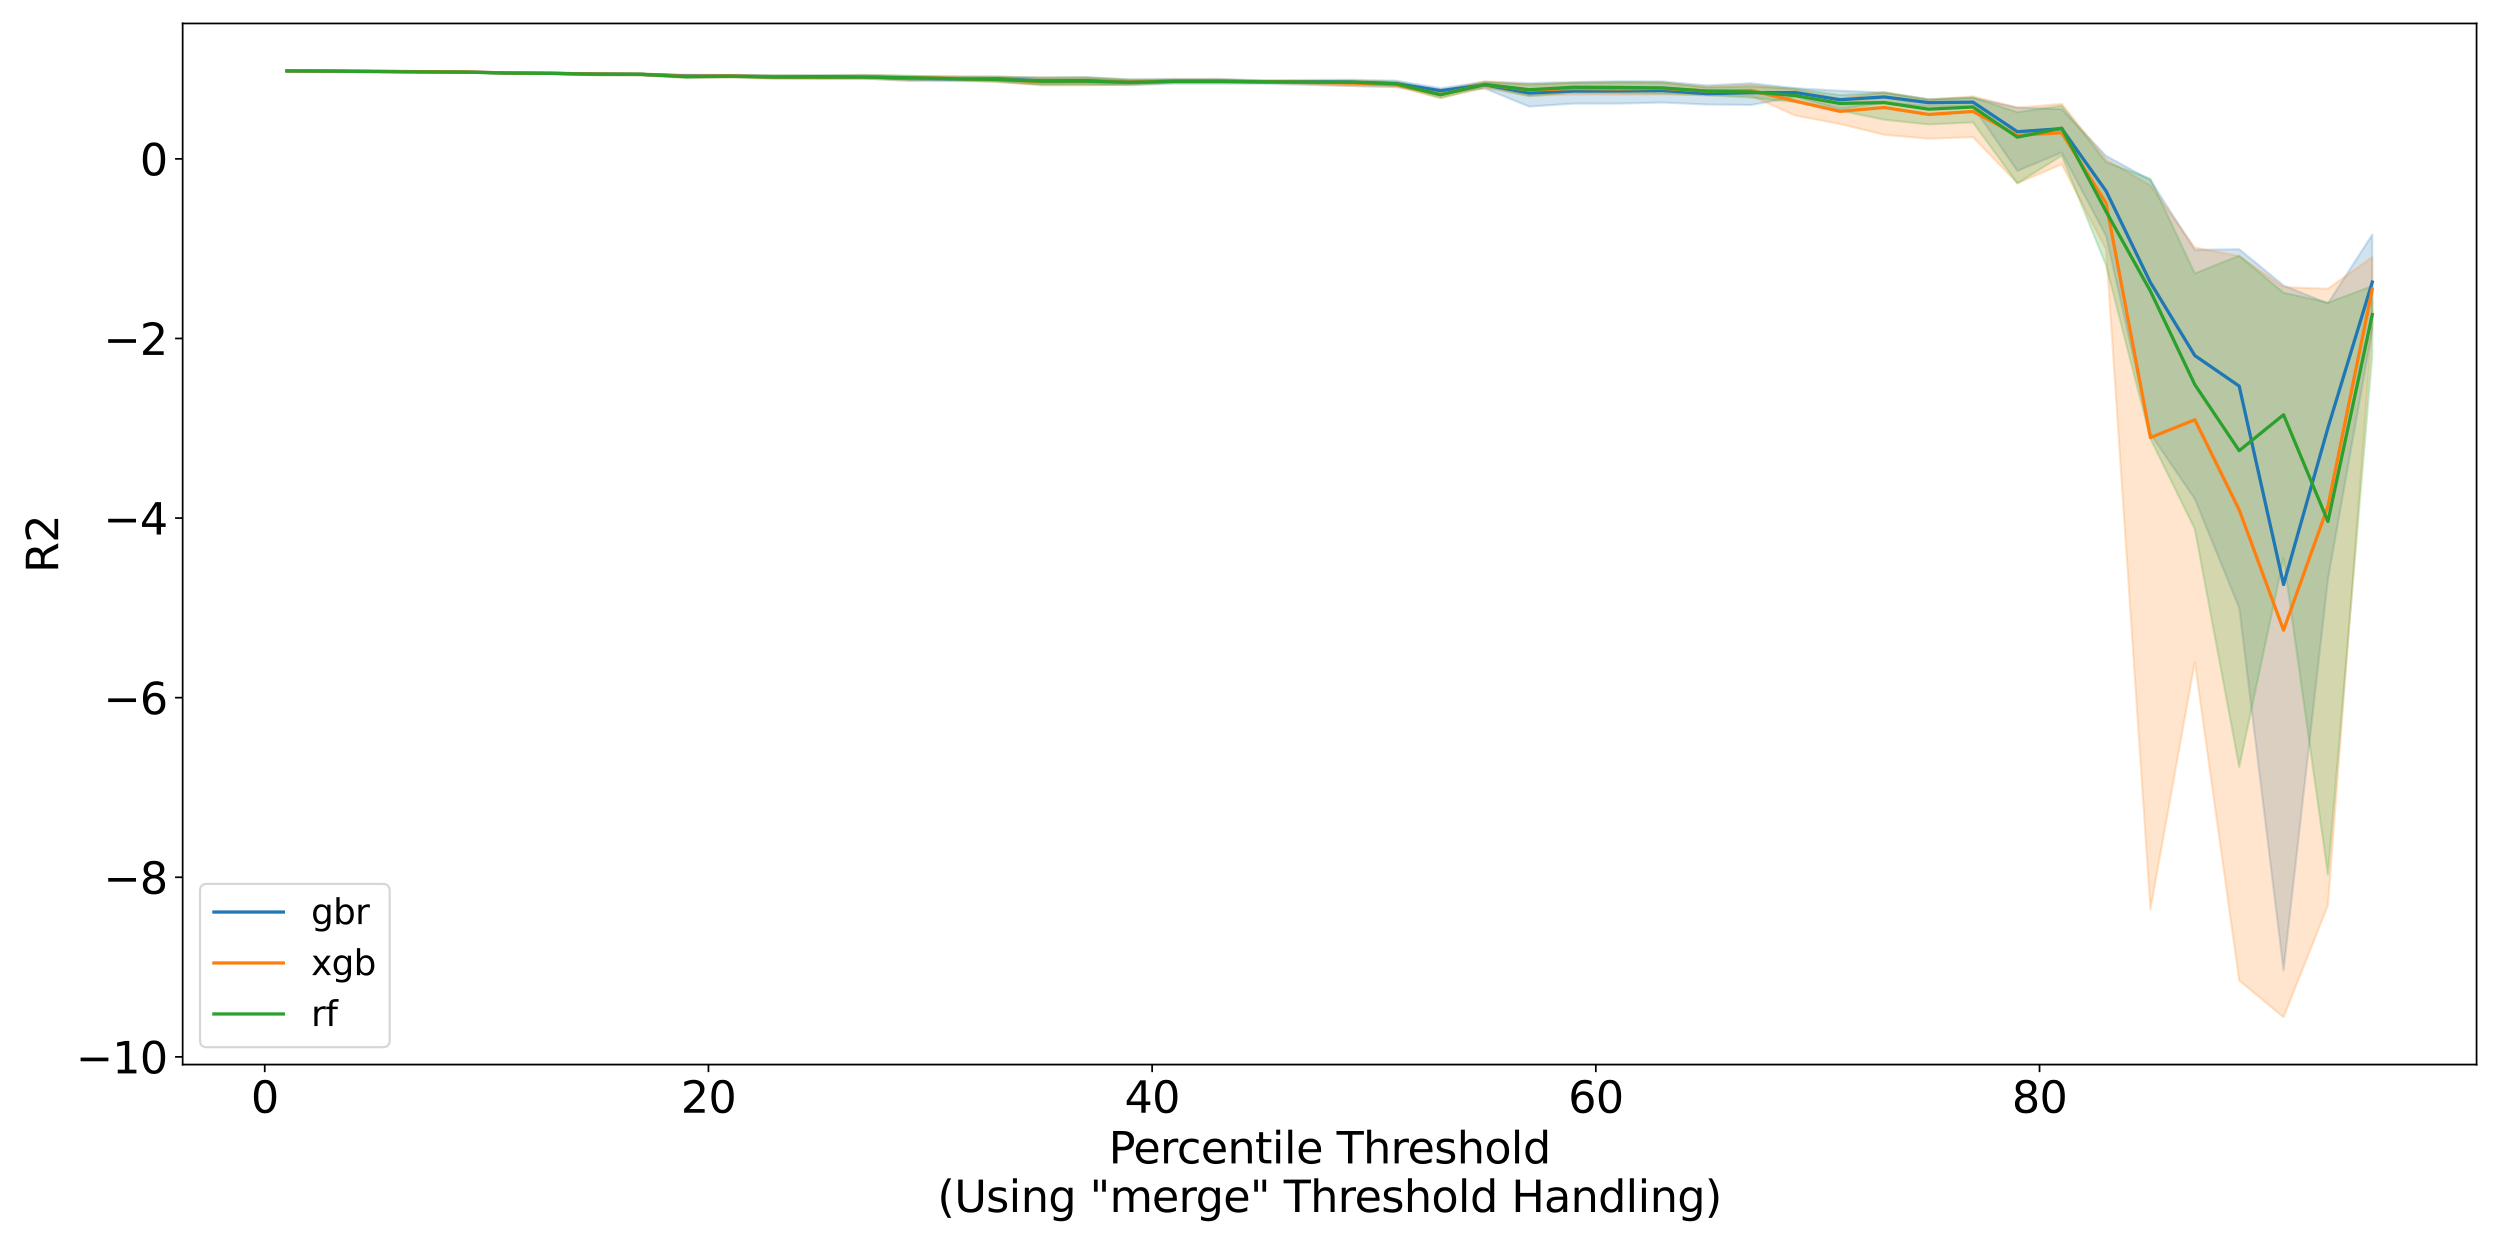 <?xml version="1.0" encoding="utf-8" standalone="no"?>
<!DOCTYPE svg PUBLIC "-//W3C//DTD SVG 1.1//EN"
  "http://www.w3.org/Graphics/SVG/1.1/DTD/svg11.dtd">
<svg xmlns:xlink="http://www.w3.org/1999/xlink" width="1152pt" height="576pt" viewBox="0 0 1152 576" xmlns="http://www.w3.org/2000/svg" version="1.1">
 <defs>
  <style type="text/css">*{stroke-linejoin: round; stroke-linecap: butt}</style>
 </defs>
 <g id="figure_1">
  <g id="patch_1">
   <path d="M 0 576 
L 1152 576 
L 1152 0 
L 0 0 
z
" style="fill: #ffffff"/>
  </g>
  <g id="axes_1">
   <g id="patch_2">
    <path d="M 84.17 490.552 
L 1141.2 490.552 
L 1141.2 10.8 
L 84.17 10.8 
z
" style="fill: #ffffff"/>
   </g>
   <g id="PolyCollection_1">
    <defs>
     <path id="mc550d5590b" d="M 132.217 -543.311 
L 132.217 -543.273 
L 152.662 -543.184 
L 173.108 -543.094 
L 193.553 -542.819 
L 213.999 -542.708 
L 234.444 -542.17 
L 254.89 -542.027 
L 275.335 -541.5 
L 295.78 -541.316 
L 316.226 -540.495 
L 336.671 -540.56 
L 357.117 -540.107 
L 377.562 -540.079 
L 398.008 -539.836 
L 418.453 -538.756 
L 438.899 -538.697 
L 459.344 -538.678 
L 479.79 -537.12 
L 500.235 -537.174 
L 520.68 -536.8 
L 541.126 -537.422 
L 561.571 -537.422 
L 582.017 -537.408 
L 602.462 -536.91 
L 622.908 -536.37 
L 643.353 -535.903 
L 663.799 -533.183 
L 684.244 -535.203 
L 704.69 -526.887 
L 725.135 -528.277 
L 745.58 -528.257 
L 766.026 -528.77 
L 786.471 -527.845 
L 806.917 -527.628 
L 827.362 -531.329 
L 847.808 -525.705 
L 868.253 -528.607 
L 888.699 -526.963 
L 909.144 -526.939 
L 929.59 -497.231 
L 950.035 -505.716 
L 970.48 -467.33 
L 990.926 -376.025 
L 1011.371 -346.083 
L 1031.817 -295.834 
L 1052.262 -128.871 
L 1072.708 -309.04 
L 1093.153 -424.117 
L 1093.153 -467.926 
L 1093.153 -467.926 
L 1072.708 -436.194 
L 1052.262 -444.477 
L 1031.817 -461.164 
L 1011.371 -460.85 
L 990.926 -493.014 
L 970.48 -504.185 
L 950.035 -525.678 
L 929.59 -526.455 
L 909.144 -530.908 
L 888.699 -530.169 
L 868.253 -533.375 
L 847.808 -534.192 
L 827.362 -535.331 
L 806.917 -537.636 
L 786.471 -536.641 
L 766.026 -538.47 
L 745.58 -538.534 
L 725.135 -538.173 
L 704.69 -537.71 
L 684.244 -538.279 
L 663.799 -535.353 
L 643.353 -538.814 
L 622.908 -539.262 
L 602.462 -539.178 
L 582.017 -538.878 
L 561.571 -539.651 
L 541.126 -539.665 
L 520.68 -539.41 
L 500.235 -540.511 
L 479.79 -540.268 
L 459.344 -540.628 
L 438.899 -540.818 
L 418.453 -540.889 
L 398.008 -541.484 
L 377.562 -541.353 
L 357.117 -541.289 
L 336.671 -541.335 
L 316.226 -541.492 
L 295.78 -542.008 
L 275.335 -542.231 
L 254.89 -542.397 
L 234.444 -542.564 
L 213.999 -542.953 
L 193.553 -543.032 
L 173.108 -543.15 
L 152.662 -543.295 
L 132.217 -543.311 
z
" style="stroke: #1f77b4; stroke-opacity: 0.2"/>
    </defs>
    <g clip-path="url(#p6c20da0740)">
     <use xlink:href="#mc550d5590b" x="0" y="576" style="fill: #1f77b4; fill-opacity: 0.2; stroke: #1f77b4; stroke-opacity: 0.2"/>
    </g>
   </g>
   <g id="PolyCollection_2">
    <defs>
     <path id="m48d9d52165" d="M 132.217 -543.393 
L 132.217 -543.289 
L 152.662 -543.163 
L 173.108 -543.01 
L 193.553 -542.889 
L 213.999 -542.651 
L 234.444 -542.203 
L 254.89 -541.925 
L 275.335 -541.275 
L 295.78 -541.165 
L 316.226 -540.174 
L 336.671 -540.274 
L 357.117 -539.72 
L 377.562 -539.653 
L 398.008 -539.792 
L 418.453 -538.879 
L 438.899 -539.235 
L 459.344 -538.132 
L 479.79 -536.675 
L 500.235 -536.621 
L 520.68 -537.09 
L 541.126 -537.922 
L 561.571 -537.879 
L 582.017 -537.891 
L 602.462 -537.11 
L 622.908 -536.401 
L 643.353 -536.007 
L 663.799 -530.909 
L 684.244 -535.45 
L 704.69 -531.878 
L 725.135 -532.449 
L 745.58 -532.372 
L 766.026 -532.51 
L 786.471 -532.091 
L 806.917 -531.884 
L 827.362 -522.714 
L 847.808 -518.903 
L 868.253 -513.884 
L 888.699 -512.102 
L 909.144 -512.823 
L 929.59 -491.557 
L 950.035 -500.264 
L 970.48 -461.056 
L 990.926 -156.969 
L 1011.371 -270.907 
L 1031.817 -124.209 
L 1052.262 -107.255 
L 1072.708 -158.804 
L 1093.153 -426.521 
L 1093.153 -457.553 
L 1093.153 -457.553 
L 1072.708 -442.947 
L 1052.262 -443.709 
L 1031.817 -458.01 
L 1011.371 -461.95 
L 990.926 -490.46 
L 970.48 -502.551 
L 950.035 -528.15 
L 929.59 -526.339 
L 909.144 -531.608 
L 888.699 -530.091 
L 868.253 -533.501 
L 847.808 -530.472 
L 827.362 -534.649 
L 806.917 -536.896 
L 786.471 -535.938 
L 766.026 -537.884 
L 745.58 -537.853 
L 725.135 -537.743 
L 704.69 -537.152 
L 684.244 -538.56 
L 663.799 -534.031 
L 643.353 -538.097 
L 622.908 -538.907 
L 602.462 -538.787 
L 582.017 -538.889 
L 561.571 -539.445 
L 541.126 -539.394 
L 520.68 -539.24 
L 500.235 -540.206 
L 479.79 -540.297 
L 459.344 -540.638 
L 438.899 -540.69 
L 418.453 -541.017 
L 398.008 -541.449 
L 377.562 -541.02 
L 357.117 -541.295 
L 336.671 -541.596 
L 316.226 -541.52 
L 295.78 -542.128 
L 275.335 -542.324 
L 254.89 -542.441 
L 234.444 -542.579 
L 213.999 -543.033 
L 193.553 -543.126 
L 173.108 -543.208 
L 152.662 -543.364 
L 132.217 -543.393 
z
" style="stroke: #ff7f0e; stroke-opacity: 0.2"/>
    </defs>
    <g clip-path="url(#p6c20da0740)">
     <use xlink:href="#m48d9d52165" x="0" y="576" style="fill: #ff7f0e; fill-opacity: 0.2; stroke: #ff7f0e; stroke-opacity: 0.2"/>
    </g>
   </g>
   <g id="PolyCollection_3">
    <defs>
     <path id="ma91e4d75be" d="M 132.217 -543.378 
L 132.217 -543.29 
L 152.662 -543.095 
L 173.108 -542.902 
L 193.553 -542.743 
L 213.999 -542.668 
L 234.444 -542.104 
L 254.89 -541.976 
L 275.335 -541.306 
L 295.78 -541.458 
L 316.226 -540.012 
L 336.671 -540.368 
L 357.117 -539.797 
L 377.562 -539.653 
L 398.008 -539.709 
L 418.453 -539.339 
L 438.899 -538.944 
L 459.344 -538.337 
L 479.79 -536.973 
L 500.235 -536.953 
L 520.68 -536.918 
L 541.126 -537.873 
L 561.571 -537.873 
L 582.017 -537.873 
L 602.462 -537.676 
L 622.908 -537.514 
L 643.353 -536.622 
L 663.799 -530.765 
L 684.244 -536.054 
L 704.69 -531.676 
L 725.135 -533.384 
L 745.58 -533.117 
L 766.026 -532.907 
L 786.471 -532.143 
L 806.917 -530.991 
L 827.362 -528.936 
L 847.808 -525.002 
L 868.253 -520.845 
L 888.699 -518.658 
L 909.144 -519.621 
L 929.59 -491.509 
L 950.035 -504.262 
L 970.48 -453.705 
L 990.926 -373.777 
L 1011.371 -332.252 
L 1031.817 -222.592 
L 1052.262 -318.829 
L 1072.708 -172.971 
L 1093.153 -412.115 
L 1093.153 -444.215 
L 1093.153 -444.215 
L 1072.708 -436.552 
L 1052.262 -441.127 
L 1031.817 -458.175 
L 1011.371 -450.011 
L 990.926 -493.609 
L 970.48 -501.268 
L 950.035 -527.306 
L 929.59 -524.322 
L 909.144 -531.085 
L 888.699 -530.264 
L 868.253 -533.326 
L 847.808 -532.198 
L 827.362 -535.199 
L 806.917 -536.16 
L 786.471 -535.706 
L 766.026 -538.048 
L 745.58 -538.179 
L 725.135 -537.893 
L 704.69 -537.007 
L 684.244 -538.015 
L 663.799 -534.208 
L 643.353 -538.4 
L 622.908 -538.748 
L 602.462 -538.683 
L 582.017 -538.859 
L 561.571 -539.305 
L 541.126 -539.266 
L 520.68 -539.233 
L 500.235 -540.249 
L 479.79 -540.128 
L 459.344 -540.705 
L 438.899 -540.524 
L 418.453 -541.099 
L 398.008 -541.331 
L 377.562 -541.303 
L 357.117 -541.144 
L 336.671 -541.326 
L 316.226 -541.309 
L 295.78 -542.075 
L 275.335 -542.239 
L 254.89 -542.402 
L 234.444 -542.534 
L 213.999 -542.869 
L 193.553 -543.007 
L 173.108 -543.069 
L 152.662 -543.322 
L 132.217 -543.378 
z
" style="stroke: #2ca02c; stroke-opacity: 0.2"/>
    </defs>
    <g clip-path="url(#p6c20da0740)">
     <use xlink:href="#ma91e4d75be" x="0" y="576" style="fill: #2ca02c; fill-opacity: 0.2; stroke: #2ca02c; stroke-opacity: 0.2"/>
    </g>
   </g>
   <g id="matplotlib.axis_1">
    <g id="xtick_1">
     <g id="line2d_1">
      <defs>
       <path id="m407b422d91" d="M 0 0 
L 0 3.5 
" style="stroke: #000000; stroke-width: 0.8"/>
      </defs>
      <g>
       <use xlink:href="#m407b422d91" x="121.994" y="490.552" style="stroke: #000000; stroke-width: 0.8"/>
      </g>
     </g>
     <g id="text_1">
      <!-- 0 -->
      <g transform="translate(115.632 512.749) scale(0.2 -0.2)">
       <defs>
        <path id="DejaVuSans-30" d="M 2034 4250 
Q 1547 4250 1301 3770 
Q 1056 3291 1056 2328 
Q 1056 1369 1301 889 
Q 1547 409 2034 409 
Q 2525 409 2770 889 
Q 3016 1369 3016 2328 
Q 3016 3291 2770 3770 
Q 2525 4250 2034 4250 
z
M 2034 4750 
Q 2819 4750 3233 4129 
Q 3647 3509 3647 2328 
Q 3647 1150 3233 529 
Q 2819 -91 2034 -91 
Q 1250 -91 836 529 
Q 422 1150 422 2328 
Q 422 3509 836 4129 
Q 1250 4750 2034 4750 
z
" transform="scale(0.016)"/>
       </defs>
       <use xlink:href="#DejaVuSans-30"/>
      </g>
     </g>
    </g>
    <g id="xtick_2">
     <g id="line2d_2">
      <g>
       <use xlink:href="#m407b422d91" x="326.449" y="490.552" style="stroke: #000000; stroke-width: 0.8"/>
      </g>
     </g>
     <g id="text_2">
      <!-- 20 -->
      <g transform="translate(313.724 512.749) scale(0.2 -0.2)">
       <defs>
        <path id="DejaVuSans-32" d="M 1228 531 
L 3431 531 
L 3431 0 
L 469 0 
L 469 531 
Q 828 903 1448 1529 
Q 2069 2156 2228 2338 
Q 2531 2678 2651 2914 
Q 2772 3150 2772 3378 
Q 2772 3750 2511 3984 
Q 2250 4219 1831 4219 
Q 1534 4219 1204 4116 
Q 875 4013 500 3803 
L 500 4441 
Q 881 4594 1212 4672 
Q 1544 4750 1819 4750 
Q 2544 4750 2975 4387 
Q 3406 4025 3406 3419 
Q 3406 3131 3298 2873 
Q 3191 2616 2906 2266 
Q 2828 2175 2409 1742 
Q 1991 1309 1228 531 
z
" transform="scale(0.016)"/>
       </defs>
       <use xlink:href="#DejaVuSans-32"/>
       <use xlink:href="#DejaVuSans-30" x="63.623"/>
      </g>
     </g>
    </g>
    <g id="xtick_3">
     <g id="line2d_3">
      <g>
       <use xlink:href="#m407b422d91" x="530.903" y="490.552" style="stroke: #000000; stroke-width: 0.8"/>
      </g>
     </g>
     <g id="text_3">
      <!-- 40 -->
      <g transform="translate(518.178 512.749) scale(0.2 -0.2)">
       <defs>
        <path id="DejaVuSans-34" d="M 2419 4116 
L 825 1625 
L 2419 1625 
L 2419 4116 
z
M 2253 4666 
L 3047 4666 
L 3047 1625 
L 3713 1625 
L 3713 1100 
L 3047 1100 
L 3047 0 
L 2419 0 
L 2419 1100 
L 313 1100 
L 313 1709 
L 2253 4666 
z
" transform="scale(0.016)"/>
       </defs>
       <use xlink:href="#DejaVuSans-34"/>
       <use xlink:href="#DejaVuSans-30" x="63.623"/>
      </g>
     </g>
    </g>
    <g id="xtick_4">
     <g id="line2d_4">
      <g>
       <use xlink:href="#m407b422d91" x="735.358" y="490.552" style="stroke: #000000; stroke-width: 0.8"/>
      </g>
     </g>
     <g id="text_4">
      <!-- 60 -->
      <g transform="translate(722.633 512.749) scale(0.2 -0.2)">
       <defs>
        <path id="DejaVuSans-36" d="M 2113 2584 
Q 1688 2584 1439 2293 
Q 1191 2003 1191 1497 
Q 1191 994 1439 701 
Q 1688 409 2113 409 
Q 2538 409 2786 701 
Q 3034 994 3034 1497 
Q 3034 2003 2786 2293 
Q 2538 2584 2113 2584 
z
M 3366 4563 
L 3366 3988 
Q 3128 4100 2886 4159 
Q 2644 4219 2406 4219 
Q 1781 4219 1451 3797 
Q 1122 3375 1075 2522 
Q 1259 2794 1537 2939 
Q 1816 3084 2150 3084 
Q 2853 3084 3261 2657 
Q 3669 2231 3669 1497 
Q 3669 778 3244 343 
Q 2819 -91 2113 -91 
Q 1303 -91 875 529 
Q 447 1150 447 2328 
Q 447 3434 972 4092 
Q 1497 4750 2381 4750 
Q 2619 4750 2861 4703 
Q 3103 4656 3366 4563 
z
" transform="scale(0.016)"/>
       </defs>
       <use xlink:href="#DejaVuSans-36"/>
       <use xlink:href="#DejaVuSans-30" x="63.623"/>
      </g>
     </g>
    </g>
    <g id="xtick_5">
     <g id="line2d_5">
      <g>
       <use xlink:href="#m407b422d91" x="939.812" y="490.552" style="stroke: #000000; stroke-width: 0.8"/>
      </g>
     </g>
     <g id="text_5">
      <!-- 80 -->
      <g transform="translate(927.087 512.749) scale(0.2 -0.2)">
       <defs>
        <path id="DejaVuSans-38" d="M 2034 2216 
Q 1584 2216 1326 1975 
Q 1069 1734 1069 1313 
Q 1069 891 1326 650 
Q 1584 409 2034 409 
Q 2484 409 2743 651 
Q 3003 894 3003 1313 
Q 3003 1734 2745 1975 
Q 2488 2216 2034 2216 
z
M 1403 2484 
Q 997 2584 770 2862 
Q 544 3141 544 3541 
Q 544 4100 942 4425 
Q 1341 4750 2034 4750 
Q 2731 4750 3128 4425 
Q 3525 4100 3525 3541 
Q 3525 3141 3298 2862 
Q 3072 2584 2669 2484 
Q 3125 2378 3379 2068 
Q 3634 1759 3634 1313 
Q 3634 634 3220 271 
Q 2806 -91 2034 -91 
Q 1263 -91 848 271 
Q 434 634 434 1313 
Q 434 1759 690 2068 
Q 947 2378 1403 2484 
z
M 1172 3481 
Q 1172 3119 1398 2916 
Q 1625 2713 2034 2713 
Q 2441 2713 2670 2916 
Q 2900 3119 2900 3481 
Q 2900 3844 2670 4047 
Q 2441 4250 2034 4250 
Q 1625 4250 1398 4047 
Q 1172 3844 1172 3481 
z
" transform="scale(0.016)"/>
       </defs>
       <use xlink:href="#DejaVuSans-38"/>
       <use xlink:href="#DejaVuSans-30" x="63.623"/>
      </g>
     </g>
    </g>
    <g id="text_6">
     <!-- Percentile Threshold -->
     <g transform="translate(510.905 536.105) scale(0.2 -0.2)">
      <defs>
       <path id="DejaVuSans-50" d="M 1259 4147 
L 1259 2394 
L 2053 2394 
Q 2494 2394 2734 2622 
Q 2975 2850 2975 3272 
Q 2975 3691 2734 3919 
Q 2494 4147 2053 4147 
L 1259 4147 
z
M 628 4666 
L 2053 4666 
Q 2838 4666 3239 4311 
Q 3641 3956 3641 3272 
Q 3641 2581 3239 2228 
Q 2838 1875 2053 1875 
L 1259 1875 
L 1259 0 
L 628 0 
L 628 4666 
z
" transform="scale(0.016)"/>
       <path id="DejaVuSans-65" d="M 3597 1894 
L 3597 1613 
L 953 1613 
Q 991 1019 1311 708 
Q 1631 397 2203 397 
Q 2534 397 2845 478 
Q 3156 559 3463 722 
L 3463 178 
Q 3153 47 2828 -22 
Q 2503 -91 2169 -91 
Q 1331 -91 842 396 
Q 353 884 353 1716 
Q 353 2575 817 3079 
Q 1281 3584 2069 3584 
Q 2775 3584 3186 3129 
Q 3597 2675 3597 1894 
z
M 3022 2063 
Q 3016 2534 2758 2815 
Q 2500 3097 2075 3097 
Q 1594 3097 1305 2825 
Q 1016 2553 972 2059 
L 3022 2063 
z
" transform="scale(0.016)"/>
       <path id="DejaVuSans-72" d="M 2631 2963 
Q 2534 3019 2420 3045 
Q 2306 3072 2169 3072 
Q 1681 3072 1420 2755 
Q 1159 2438 1159 1844 
L 1159 0 
L 581 0 
L 581 3500 
L 1159 3500 
L 1159 2956 
Q 1341 3275 1631 3429 
Q 1922 3584 2338 3584 
Q 2397 3584 2469 3576 
Q 2541 3569 2628 3553 
L 2631 2963 
z
" transform="scale(0.016)"/>
       <path id="DejaVuSans-63" d="M 3122 3366 
L 3122 2828 
Q 2878 2963 2633 3030 
Q 2388 3097 2138 3097 
Q 1578 3097 1268 2742 
Q 959 2388 959 1747 
Q 959 1106 1268 751 
Q 1578 397 2138 397 
Q 2388 397 2633 464 
Q 2878 531 3122 666 
L 3122 134 
Q 2881 22 2623 -34 
Q 2366 -91 2075 -91 
Q 1284 -91 818 406 
Q 353 903 353 1747 
Q 353 2603 823 3093 
Q 1294 3584 2113 3584 
Q 2378 3584 2631 3529 
Q 2884 3475 3122 3366 
z
" transform="scale(0.016)"/>
       <path id="DejaVuSans-6e" d="M 3513 2113 
L 3513 0 
L 2938 0 
L 2938 2094 
Q 2938 2591 2744 2837 
Q 2550 3084 2163 3084 
Q 1697 3084 1428 2787 
Q 1159 2491 1159 1978 
L 1159 0 
L 581 0 
L 581 3500 
L 1159 3500 
L 1159 2956 
Q 1366 3272 1645 3428 
Q 1925 3584 2291 3584 
Q 2894 3584 3203 3211 
Q 3513 2838 3513 2113 
z
" transform="scale(0.016)"/>
       <path id="DejaVuSans-74" d="M 1172 4494 
L 1172 3500 
L 2356 3500 
L 2356 3053 
L 1172 3053 
L 1172 1153 
Q 1172 725 1289 603 
Q 1406 481 1766 481 
L 2356 481 
L 2356 0 
L 1766 0 
Q 1100 0 847 248 
Q 594 497 594 1153 
L 594 3053 
L 172 3053 
L 172 3500 
L 594 3500 
L 594 4494 
L 1172 4494 
z
" transform="scale(0.016)"/>
       <path id="DejaVuSans-69" d="M 603 3500 
L 1178 3500 
L 1178 0 
L 603 0 
L 603 3500 
z
M 603 4863 
L 1178 4863 
L 1178 4134 
L 603 4134 
L 603 4863 
z
" transform="scale(0.016)"/>
       <path id="DejaVuSans-6c" d="M 603 4863 
L 1178 4863 
L 1178 0 
L 603 0 
L 603 4863 
z
" transform="scale(0.016)"/>
       <path id="DejaVuSans-20" transform="scale(0.016)"/>
       <path id="DejaVuSans-54" d="M -19 4666 
L 3928 4666 
L 3928 4134 
L 2272 4134 
L 2272 0 
L 1638 0 
L 1638 4134 
L -19 4134 
L -19 4666 
z
" transform="scale(0.016)"/>
       <path id="DejaVuSans-68" d="M 3513 2113 
L 3513 0 
L 2938 0 
L 2938 2094 
Q 2938 2591 2744 2837 
Q 2550 3084 2163 3084 
Q 1697 3084 1428 2787 
Q 1159 2491 1159 1978 
L 1159 0 
L 581 0 
L 581 4863 
L 1159 4863 
L 1159 2956 
Q 1366 3272 1645 3428 
Q 1925 3584 2291 3584 
Q 2894 3584 3203 3211 
Q 3513 2838 3513 2113 
z
" transform="scale(0.016)"/>
       <path id="DejaVuSans-73" d="M 2834 3397 
L 2834 2853 
Q 2591 2978 2328 3040 
Q 2066 3103 1784 3103 
Q 1356 3103 1142 2972 
Q 928 2841 928 2578 
Q 928 2378 1081 2264 
Q 1234 2150 1697 2047 
L 1894 2003 
Q 2506 1872 2764 1633 
Q 3022 1394 3022 966 
Q 3022 478 2636 193 
Q 2250 -91 1575 -91 
Q 1294 -91 989 -36 
Q 684 19 347 128 
L 347 722 
Q 666 556 975 473 
Q 1284 391 1588 391 
Q 1994 391 2212 530 
Q 2431 669 2431 922 
Q 2431 1156 2273 1281 
Q 2116 1406 1581 1522 
L 1381 1569 
Q 847 1681 609 1914 
Q 372 2147 372 2553 
Q 372 3047 722 3315 
Q 1072 3584 1716 3584 
Q 2034 3584 2315 3537 
Q 2597 3491 2834 3397 
z
" transform="scale(0.016)"/>
       <path id="DejaVuSans-6f" d="M 1959 3097 
Q 1497 3097 1228 2736 
Q 959 2375 959 1747 
Q 959 1119 1226 758 
Q 1494 397 1959 397 
Q 2419 397 2687 759 
Q 2956 1122 2956 1747 
Q 2956 2369 2687 2733 
Q 2419 3097 1959 3097 
z
M 1959 3584 
Q 2709 3584 3137 3096 
Q 3566 2609 3566 1747 
Q 3566 888 3137 398 
Q 2709 -91 1959 -91 
Q 1206 -91 779 398 
Q 353 888 353 1747 
Q 353 2609 779 3096 
Q 1206 3584 1959 3584 
z
" transform="scale(0.016)"/>
       <path id="DejaVuSans-64" d="M 2906 2969 
L 2906 4863 
L 3481 4863 
L 3481 0 
L 2906 0 
L 2906 525 
Q 2725 213 2448 61 
Q 2172 -91 1784 -91 
Q 1150 -91 751 415 
Q 353 922 353 1747 
Q 353 2572 751 3078 
Q 1150 3584 1784 3584 
Q 2172 3584 2448 3432 
Q 2725 3281 2906 2969 
z
M 947 1747 
Q 947 1113 1208 752 
Q 1469 391 1925 391 
Q 2381 391 2643 752 
Q 2906 1113 2906 1747 
Q 2906 2381 2643 2742 
Q 2381 3103 1925 3103 
Q 1469 3103 1208 2742 
Q 947 2381 947 1747 
z
" transform="scale(0.016)"/>
      </defs>
      <use xlink:href="#DejaVuSans-50"/>
      <use xlink:href="#DejaVuSans-65" x="56.678"/>
      <use xlink:href="#DejaVuSans-72" x="118.201"/>
      <use xlink:href="#DejaVuSans-63" x="157.064"/>
      <use xlink:href="#DejaVuSans-65" x="212.045"/>
      <use xlink:href="#DejaVuSans-6e" x="273.568"/>
      <use xlink:href="#DejaVuSans-74" x="336.947"/>
      <use xlink:href="#DejaVuSans-69" x="376.156"/>
      <use xlink:href="#DejaVuSans-6c" x="403.939"/>
      <use xlink:href="#DejaVuSans-65" x="431.723"/>
      <use xlink:href="#DejaVuSans-20" x="493.246"/>
      <use xlink:href="#DejaVuSans-54" x="525.033"/>
      <use xlink:href="#DejaVuSans-68" x="586.117"/>
      <use xlink:href="#DejaVuSans-72" x="649.496"/>
      <use xlink:href="#DejaVuSans-65" x="688.359"/>
      <use xlink:href="#DejaVuSans-73" x="749.883"/>
      <use xlink:href="#DejaVuSans-68" x="801.982"/>
      <use xlink:href="#DejaVuSans-6f" x="865.361"/>
      <use xlink:href="#DejaVuSans-6c" x="926.543"/>
      <use xlink:href="#DejaVuSans-64" x="954.326"/>
     </g>
     <!-- (Using "merge" Threshold Handling) -->
     <g transform="translate(431.971 558.501) scale(0.2 -0.2)">
      <defs>
       <path id="DejaVuSans-28" d="M 1984 4856 
Q 1566 4138 1362 3434 
Q 1159 2731 1159 2009 
Q 1159 1288 1364 580 
Q 1569 -128 1984 -844 
L 1484 -844 
Q 1016 -109 783 600 
Q 550 1309 550 2009 
Q 550 2706 781 3412 
Q 1013 4119 1484 4856 
L 1984 4856 
z
" transform="scale(0.016)"/>
       <path id="DejaVuSans-55" d="M 556 4666 
L 1191 4666 
L 1191 1831 
Q 1191 1081 1462 751 
Q 1734 422 2344 422 
Q 2950 422 3222 751 
Q 3494 1081 3494 1831 
L 3494 4666 
L 4128 4666 
L 4128 1753 
Q 4128 841 3676 375 
Q 3225 -91 2344 -91 
Q 1459 -91 1007 375 
Q 556 841 556 1753 
L 556 4666 
z
" transform="scale(0.016)"/>
       <path id="DejaVuSans-67" d="M 2906 1791 
Q 2906 2416 2648 2759 
Q 2391 3103 1925 3103 
Q 1463 3103 1205 2759 
Q 947 2416 947 1791 
Q 947 1169 1205 825 
Q 1463 481 1925 481 
Q 2391 481 2648 825 
Q 2906 1169 2906 1791 
z
M 3481 434 
Q 3481 -459 3084 -895 
Q 2688 -1331 1869 -1331 
Q 1566 -1331 1297 -1286 
Q 1028 -1241 775 -1147 
L 775 -588 
Q 1028 -725 1275 -790 
Q 1522 -856 1778 -856 
Q 2344 -856 2625 -561 
Q 2906 -266 2906 331 
L 2906 616 
Q 2728 306 2450 153 
Q 2172 0 1784 0 
Q 1141 0 747 490 
Q 353 981 353 1791 
Q 353 2603 747 3093 
Q 1141 3584 1784 3584 
Q 2172 3584 2450 3431 
Q 2728 3278 2906 2969 
L 2906 3500 
L 3481 3500 
L 3481 434 
z
" transform="scale(0.016)"/>
       <path id="DejaVuSans-22" d="M 1147 4666 
L 1147 2931 
L 616 2931 
L 616 4666 
L 1147 4666 
z
M 2328 4666 
L 2328 2931 
L 1797 2931 
L 1797 4666 
L 2328 4666 
z
" transform="scale(0.016)"/>
       <path id="DejaVuSans-6d" d="M 3328 2828 
Q 3544 3216 3844 3400 
Q 4144 3584 4550 3584 
Q 5097 3584 5394 3201 
Q 5691 2819 5691 2113 
L 5691 0 
L 5113 0 
L 5113 2094 
Q 5113 2597 4934 2840 
Q 4756 3084 4391 3084 
Q 3944 3084 3684 2787 
Q 3425 2491 3425 1978 
L 3425 0 
L 2847 0 
L 2847 2094 
Q 2847 2600 2669 2842 
Q 2491 3084 2119 3084 
Q 1678 3084 1418 2786 
Q 1159 2488 1159 1978 
L 1159 0 
L 581 0 
L 581 3500 
L 1159 3500 
L 1159 2956 
Q 1356 3278 1631 3431 
Q 1906 3584 2284 3584 
Q 2666 3584 2933 3390 
Q 3200 3197 3328 2828 
z
" transform="scale(0.016)"/>
       <path id="DejaVuSans-48" d="M 628 4666 
L 1259 4666 
L 1259 2753 
L 3553 2753 
L 3553 4666 
L 4184 4666 
L 4184 0 
L 3553 0 
L 3553 2222 
L 1259 2222 
L 1259 0 
L 628 0 
L 628 4666 
z
" transform="scale(0.016)"/>
       <path id="DejaVuSans-61" d="M 2194 1759 
Q 1497 1759 1228 1600 
Q 959 1441 959 1056 
Q 959 750 1161 570 
Q 1363 391 1709 391 
Q 2188 391 2477 730 
Q 2766 1069 2766 1631 
L 2766 1759 
L 2194 1759 
z
M 3341 1997 
L 3341 0 
L 2766 0 
L 2766 531 
Q 2569 213 2275 61 
Q 1981 -91 1556 -91 
Q 1019 -91 701 211 
Q 384 513 384 1019 
Q 384 1609 779 1909 
Q 1175 2209 1959 2209 
L 2766 2209 
L 2766 2266 
Q 2766 2663 2505 2880 
Q 2244 3097 1772 3097 
Q 1472 3097 1187 3025 
Q 903 2953 641 2809 
L 641 3341 
Q 956 3463 1253 3523 
Q 1550 3584 1831 3584 
Q 2591 3584 2966 3190 
Q 3341 2797 3341 1997 
z
" transform="scale(0.016)"/>
       <path id="DejaVuSans-29" d="M 513 4856 
L 1013 4856 
Q 1481 4119 1714 3412 
Q 1947 2706 1947 2009 
Q 1947 1309 1714 600 
Q 1481 -109 1013 -844 
L 513 -844 
Q 928 -128 1133 580 
Q 1338 1288 1338 2009 
Q 1338 2731 1133 3434 
Q 928 4138 513 4856 
z
" transform="scale(0.016)"/>
      </defs>
      <use xlink:href="#DejaVuSans-28"/>
      <use xlink:href="#DejaVuSans-55" x="39.014"/>
      <use xlink:href="#DejaVuSans-73" x="112.207"/>
      <use xlink:href="#DejaVuSans-69" x="164.307"/>
      <use xlink:href="#DejaVuSans-6e" x="192.09"/>
      <use xlink:href="#DejaVuSans-67" x="255.469"/>
      <use xlink:href="#DejaVuSans-20" x="318.945"/>
      <use xlink:href="#DejaVuSans-22" x="350.732"/>
      <use xlink:href="#DejaVuSans-6d" x="396.729"/>
      <use xlink:href="#DejaVuSans-65" x="494.141"/>
      <use xlink:href="#DejaVuSans-72" x="555.664"/>
      <use xlink:href="#DejaVuSans-67" x="595.027"/>
      <use xlink:href="#DejaVuSans-65" x="658.504"/>
      <use xlink:href="#DejaVuSans-22" x="720.027"/>
      <use xlink:href="#DejaVuSans-20" x="766.023"/>
      <use xlink:href="#DejaVuSans-54" x="797.811"/>
      <use xlink:href="#DejaVuSans-68" x="858.895"/>
      <use xlink:href="#DejaVuSans-72" x="922.273"/>
      <use xlink:href="#DejaVuSans-65" x="961.137"/>
      <use xlink:href="#DejaVuSans-73" x="1022.66"/>
      <use xlink:href="#DejaVuSans-68" x="1074.76"/>
      <use xlink:href="#DejaVuSans-6f" x="1138.139"/>
      <use xlink:href="#DejaVuSans-6c" x="1199.32"/>
      <use xlink:href="#DejaVuSans-64" x="1227.104"/>
      <use xlink:href="#DejaVuSans-20" x="1290.58"/>
      <use xlink:href="#DejaVuSans-48" x="1322.367"/>
      <use xlink:href="#DejaVuSans-61" x="1397.562"/>
      <use xlink:href="#DejaVuSans-6e" x="1458.842"/>
      <use xlink:href="#DejaVuSans-64" x="1522.221"/>
      <use xlink:href="#DejaVuSans-6c" x="1585.697"/>
      <use xlink:href="#DejaVuSans-69" x="1613.48"/>
      <use xlink:href="#DejaVuSans-6e" x="1641.264"/>
      <use xlink:href="#DejaVuSans-67" x="1704.643"/>
      <use xlink:href="#DejaVuSans-29" x="1768.119"/>
     </g>
    </g>
   </g>
   <g id="matplotlib.axis_2">
    <g id="ytick_1">
     <g id="line2d_6">
      <defs>
       <path id="m27cef219d6" d="M 0 0 
L -3.5 0 
" style="stroke: #000000; stroke-width: 0.8"/>
      </defs>
      <g>
       <use xlink:href="#m27cef219d6" x="84.17" y="487.01" style="stroke: #000000; stroke-width: 0.8"/>
      </g>
     </g>
     <g id="text_7">
      <!-- −10 -->
      <g transform="translate(34.961 494.608) scale(0.2 -0.2)">
       <defs>
        <path id="DejaVuSans-2212" d="M 678 2272 
L 4684 2272 
L 4684 1741 
L 678 1741 
L 678 2272 
z
" transform="scale(0.016)"/>
        <path id="DejaVuSans-31" d="M 794 531 
L 1825 531 
L 1825 4091 
L 703 3866 
L 703 4441 
L 1819 4666 
L 2450 4666 
L 2450 531 
L 3481 531 
L 3481 0 
L 794 0 
L 794 531 
z
" transform="scale(0.016)"/>
       </defs>
       <use xlink:href="#DejaVuSans-2212"/>
       <use xlink:href="#DejaVuSans-31" x="83.789"/>
       <use xlink:href="#DejaVuSans-30" x="147.412"/>
      </g>
     </g>
    </g>
    <g id="ytick_2">
     <g id="line2d_7">
      <g>
       <use xlink:href="#m27cef219d6" x="84.17" y="404.248" style="stroke: #000000; stroke-width: 0.8"/>
      </g>
     </g>
     <g id="text_8">
      <!-- −8 -->
      <g transform="translate(47.686 411.847) scale(0.2 -0.2)">
       <use xlink:href="#DejaVuSans-2212"/>
       <use xlink:href="#DejaVuSans-38" x="83.789"/>
      </g>
     </g>
    </g>
    <g id="ytick_3">
     <g id="line2d_8">
      <g>
       <use xlink:href="#m27cef219d6" x="84.17" y="321.487" style="stroke: #000000; stroke-width: 0.8"/>
      </g>
     </g>
     <g id="text_9">
      <!-- −6 -->
      <g transform="translate(47.686 329.085) scale(0.2 -0.2)">
       <use xlink:href="#DejaVuSans-2212"/>
       <use xlink:href="#DejaVuSans-36" x="83.789"/>
      </g>
     </g>
    </g>
    <g id="ytick_4">
     <g id="line2d_9">
      <g>
       <use xlink:href="#m27cef219d6" x="84.17" y="238.725" style="stroke: #000000; stroke-width: 0.8"/>
      </g>
     </g>
     <g id="text_10">
      <!-- −4 -->
      <g transform="translate(47.686 246.323) scale(0.2 -0.2)">
       <use xlink:href="#DejaVuSans-2212"/>
       <use xlink:href="#DejaVuSans-34" x="83.789"/>
      </g>
     </g>
    </g>
    <g id="ytick_5">
     <g id="line2d_10">
      <g>
       <use xlink:href="#m27cef219d6" x="84.17" y="155.963" style="stroke: #000000; stroke-width: 0.8"/>
      </g>
     </g>
     <g id="text_11">
      <!-- −2 -->
      <g transform="translate(47.686 163.562) scale(0.2 -0.2)">
       <use xlink:href="#DejaVuSans-2212"/>
       <use xlink:href="#DejaVuSans-32" x="83.789"/>
      </g>
     </g>
    </g>
    <g id="ytick_6">
     <g id="line2d_11">
      <g>
       <use xlink:href="#m27cef219d6" x="84.17" y="73.201" style="stroke: #000000; stroke-width: 0.8"/>
      </g>
     </g>
     <g id="text_12">
      <!-- 0 -->
      <g transform="translate(64.445 80.8) scale(0.2 -0.2)">
       <use xlink:href="#DejaVuSans-30"/>
      </g>
     </g>
    </g>
    <g id="text_13">
     <!-- R2 -->
     <g transform="translate(26.801 263.987) rotate(-90) scale(0.2 -0.2)">
      <defs>
       <path id="DejaVuSans-52" d="M 2841 2188 
Q 3044 2119 3236 1894 
Q 3428 1669 3622 1275 
L 4263 0 
L 3584 0 
L 2988 1197 
Q 2756 1666 2539 1819 
Q 2322 1972 1947 1972 
L 1259 1972 
L 1259 0 
L 628 0 
L 628 4666 
L 2053 4666 
Q 2853 4666 3247 4331 
Q 3641 3997 3641 3322 
Q 3641 2881 3436 2590 
Q 3231 2300 2841 2188 
z
M 1259 4147 
L 1259 2491 
L 2053 2491 
Q 2509 2491 2742 2702 
Q 2975 2913 2975 3322 
Q 2975 3731 2742 3939 
Q 2509 4147 2053 4147 
L 1259 4147 
z
" transform="scale(0.016)"/>
      </defs>
      <use xlink:href="#DejaVuSans-52"/>
      <use xlink:href="#DejaVuSans-32" x="69.482"/>
     </g>
    </g>
   </g>
   <g id="line2d_12">
    <path d="M 132.217 32.705 
L 152.662 32.761 
L 173.108 32.881 
L 193.553 33.074 
L 213.999 33.171 
L 234.444 33.646 
L 254.89 33.79 
L 275.335 34.112 
L 295.78 34.287 
L 316.226 35.006 
L 336.671 35.067 
L 357.117 35.322 
L 377.562 35.304 
L 398.008 35.353 
L 418.453 36.157 
L 438.899 36.27 
L 459.344 36.325 
L 479.79 37.252 
L 500.235 37.175 
L 520.68 37.864 
L 541.126 37.421 
L 561.571 37.44 
L 582.017 37.703 
L 602.462 37.722 
L 622.908 37.867 
L 643.353 38.567 
L 663.799 41.776 
L 684.244 39.1 
L 704.69 42.867 
L 725.135 41.963 
L 745.58 41.891 
L 766.026 41.731 
L 786.471 43.155 
L 806.917 42.715 
L 827.362 42.666 
L 847.808 45.96 
L 868.253 44.663 
L 888.699 47.287 
L 909.144 47.078 
L 929.59 60.693 
L 950.035 59.284 
L 970.48 88.044 
L 990.926 130.191 
L 1011.371 163.843 
L 1031.817 177.914 
L 1052.262 269.341 
L 1072.708 197.141 
L 1093.153 129.979 
" clip-path="url(#p6c20da0740)" style="fill: none; stroke: #1f77b4; stroke-width: 1.5; stroke-linecap: square"/>
   </g>
   <g id="line2d_13">
    <path d="M 132.217 32.658 
L 152.662 32.734 
L 173.108 32.883 
L 193.553 32.985 
L 213.999 33.146 
L 234.444 33.61 
L 254.89 33.83 
L 275.335 34.144 
L 295.78 34.307 
L 316.226 35.176 
L 336.671 35 
L 357.117 35.506 
L 377.562 35.66 
L 398.008 35.396 
L 418.453 35.967 
L 438.899 36.1 
L 459.344 36.633 
L 479.79 37.588 
L 500.235 37.574 
L 520.68 37.822 
L 541.126 37.422 
L 561.571 37.404 
L 582.017 37.598 
L 602.462 37.933 
L 622.908 38.306 
L 643.353 39.033 
L 663.799 43.614 
L 684.244 38.93 
L 704.69 41.475 
L 725.135 40.791 
L 745.58 40.96 
L 766.026 40.706 
L 786.471 41.944 
L 806.917 41.692 
L 827.362 46.615 
L 847.808 51.304 
L 868.253 49.543 
L 888.699 52.735 
L 909.144 51.343 
L 929.59 62.367 
L 950.035 61.158 
L 970.48 93.613 
L 990.926 201.62 
L 1011.371 193.418 
L 1031.817 234.916 
L 1052.262 290.384 
L 1072.708 233.308 
L 1093.153 133.206 
" clip-path="url(#p6c20da0740)" style="fill: none; stroke: #ff7f0e; stroke-width: 1.5; stroke-linecap: square"/>
   </g>
   <g id="line2d_14">
    <path d="M 132.217 32.661 
L 152.662 32.788 
L 173.108 33.015 
L 193.553 33.127 
L 213.999 33.234 
L 234.444 33.68 
L 254.89 33.824 
L 275.335 34.205 
L 295.78 34.251 
L 316.226 35.354 
L 336.671 35.122 
L 357.117 35.517 
L 377.562 35.522 
L 398.008 35.544 
L 418.453 35.807 
L 438.899 36.27 
L 459.344 36.601 
L 479.79 37.422 
L 500.235 37.416 
L 520.68 37.939 
L 541.126 37.487 
L 561.571 37.502 
L 582.017 37.661 
L 602.462 37.844 
L 622.908 37.886 
L 643.353 38.621 
L 663.799 43.655 
L 684.244 38.933 
L 704.69 41.353 
L 725.135 40.201 
L 745.58 40.3 
L 766.026 40.512 
L 786.471 41.983 
L 806.917 42.347 
L 827.362 44.058 
L 847.808 47.652 
L 868.253 47.283 
L 888.699 50.303 
L 909.144 49.305 
L 929.59 63.192 
L 950.035 59.046 
L 970.48 97.454 
L 990.926 134.166 
L 1011.371 177.234 
L 1031.817 207.667 
L 1052.262 191.123 
L 1072.708 240.287 
L 1093.153 144.953 
" clip-path="url(#p6c20da0740)" style="fill: none; stroke: #2ca02c; stroke-width: 1.5; stroke-linecap: square"/>
   </g>
   <g id="line2d_15"/>
   <g id="line2d_16"/>
   <g id="line2d_17"/>
   <g id="patch_3">
    <path d="M 84.17 490.552 
L 84.17 10.8 
" style="fill: none; stroke: #000000; stroke-width: 0.8; stroke-linejoin: miter; stroke-linecap: square"/>
   </g>
   <g id="patch_4">
    <path d="M 1141.2 490.552 
L 1141.2 10.8 
" style="fill: none; stroke: #000000; stroke-width: 0.8; stroke-linejoin: miter; stroke-linecap: square"/>
   </g>
   <g id="patch_5">
    <path d="M 84.17 490.552 
L 1141.2 490.552 
" style="fill: none; stroke: #000000; stroke-width: 0.8; stroke-linejoin: miter; stroke-linecap: square"/>
   </g>
   <g id="patch_6">
    <path d="M 84.17 10.8 
L 1141.2 10.8 
" style="fill: none; stroke: #000000; stroke-width: 0.8; stroke-linejoin: miter; stroke-linecap: square"/>
   </g>
   <g id="legend_1">
    <g id="patch_7">
     <path d="M 95.37 482.552 
L 176.355 482.552 
Q 179.555 482.552 179.555 479.352 
L 179.555 410.497 
Q 179.555 407.297 176.355 407.297 
L 95.37 407.297 
Q 92.17 407.297 92.17 410.497 
L 92.17 479.352 
Q 92.17 482.552 95.37 482.552 
z
" style="fill: #ffffff; opacity: 0.8; stroke: #cccccc; stroke-linejoin: miter"/>
    </g>
    <g id="line2d_18">
     <path d="M 98.57 420.255 
L 114.57 420.255 
L 130.57 420.255 
" style="fill: none; stroke: #1f77b4; stroke-width: 1.5; stroke-linecap: square"/>
    </g>
    <g id="text_14">
     <!-- gbr -->
     <g transform="translate(143.37 425.854) scale(0.16 -0.16)">
      <defs>
       <path id="DejaVuSans-62" d="M 3116 1747 
Q 3116 2381 2855 2742 
Q 2594 3103 2138 3103 
Q 1681 3103 1420 2742 
Q 1159 2381 1159 1747 
Q 1159 1113 1420 752 
Q 1681 391 2138 391 
Q 2594 391 2855 752 
Q 3116 1113 3116 1747 
z
M 1159 2969 
Q 1341 3281 1617 3432 
Q 1894 3584 2278 3584 
Q 2916 3584 3314 3078 
Q 3713 2572 3713 1747 
Q 3713 922 3314 415 
Q 2916 -91 2278 -91 
Q 1894 -91 1617 61 
Q 1341 213 1159 525 
L 1159 0 
L 581 0 
L 581 4863 
L 1159 4863 
L 1159 2969 
z
" transform="scale(0.016)"/>
      </defs>
      <use xlink:href="#DejaVuSans-67"/>
      <use xlink:href="#DejaVuSans-62" x="63.477"/>
      <use xlink:href="#DejaVuSans-72" x="126.953"/>
     </g>
    </g>
    <g id="line2d_19">
     <path d="M 98.57 443.74 
L 114.57 443.74 
L 130.57 443.74 
" style="fill: none; stroke: #ff7f0e; stroke-width: 1.5; stroke-linecap: square"/>
    </g>
    <g id="text_15">
     <!-- xgb -->
     <g transform="translate(143.37 449.339) scale(0.16 -0.16)">
      <defs>
       <path id="DejaVuSans-78" d="M 3513 3500 
L 2247 1797 
L 3578 0 
L 2900 0 
L 1881 1375 
L 863 0 
L 184 0 
L 1544 1831 
L 300 3500 
L 978 3500 
L 1906 2253 
L 2834 3500 
L 3513 3500 
z
" transform="scale(0.016)"/>
      </defs>
      <use xlink:href="#DejaVuSans-78"/>
      <use xlink:href="#DejaVuSans-67" x="59.18"/>
      <use xlink:href="#DejaVuSans-62" x="122.656"/>
     </g>
    </g>
    <g id="line2d_20">
     <path d="M 98.57 467.224 
L 114.57 467.224 
L 130.57 467.224 
" style="fill: none; stroke: #2ca02c; stroke-width: 1.5; stroke-linecap: square"/>
    </g>
    <g id="text_16">
     <!-- rf -->
     <g transform="translate(143.37 472.825) scale(0.16 -0.16)">
      <defs>
       <path id="DejaVuSans-66" d="M 2375 4863 
L 2375 4384 
L 1825 4384 
Q 1516 4384 1395 4259 
Q 1275 4134 1275 3809 
L 1275 3500 
L 2222 3500 
L 2222 3053 
L 1275 3053 
L 1275 0 
L 697 0 
L 697 3053 
L 147 3053 
L 147 3500 
L 697 3500 
L 697 3744 
Q 697 4328 969 4595 
Q 1241 4863 1831 4863 
L 2375 4863 
z
" transform="scale(0.016)"/>
      </defs>
      <use xlink:href="#DejaVuSans-72"/>
      <use xlink:href="#DejaVuSans-66" x="41.113"/>
     </g>
    </g>
   </g>
  </g>
 </g>
 <defs>
  <clipPath id="p6c20da0740">
   <rect x="84.17" y="10.8" width="1057.03" height="479.752"/>
  </clipPath>
 </defs>
</svg>
